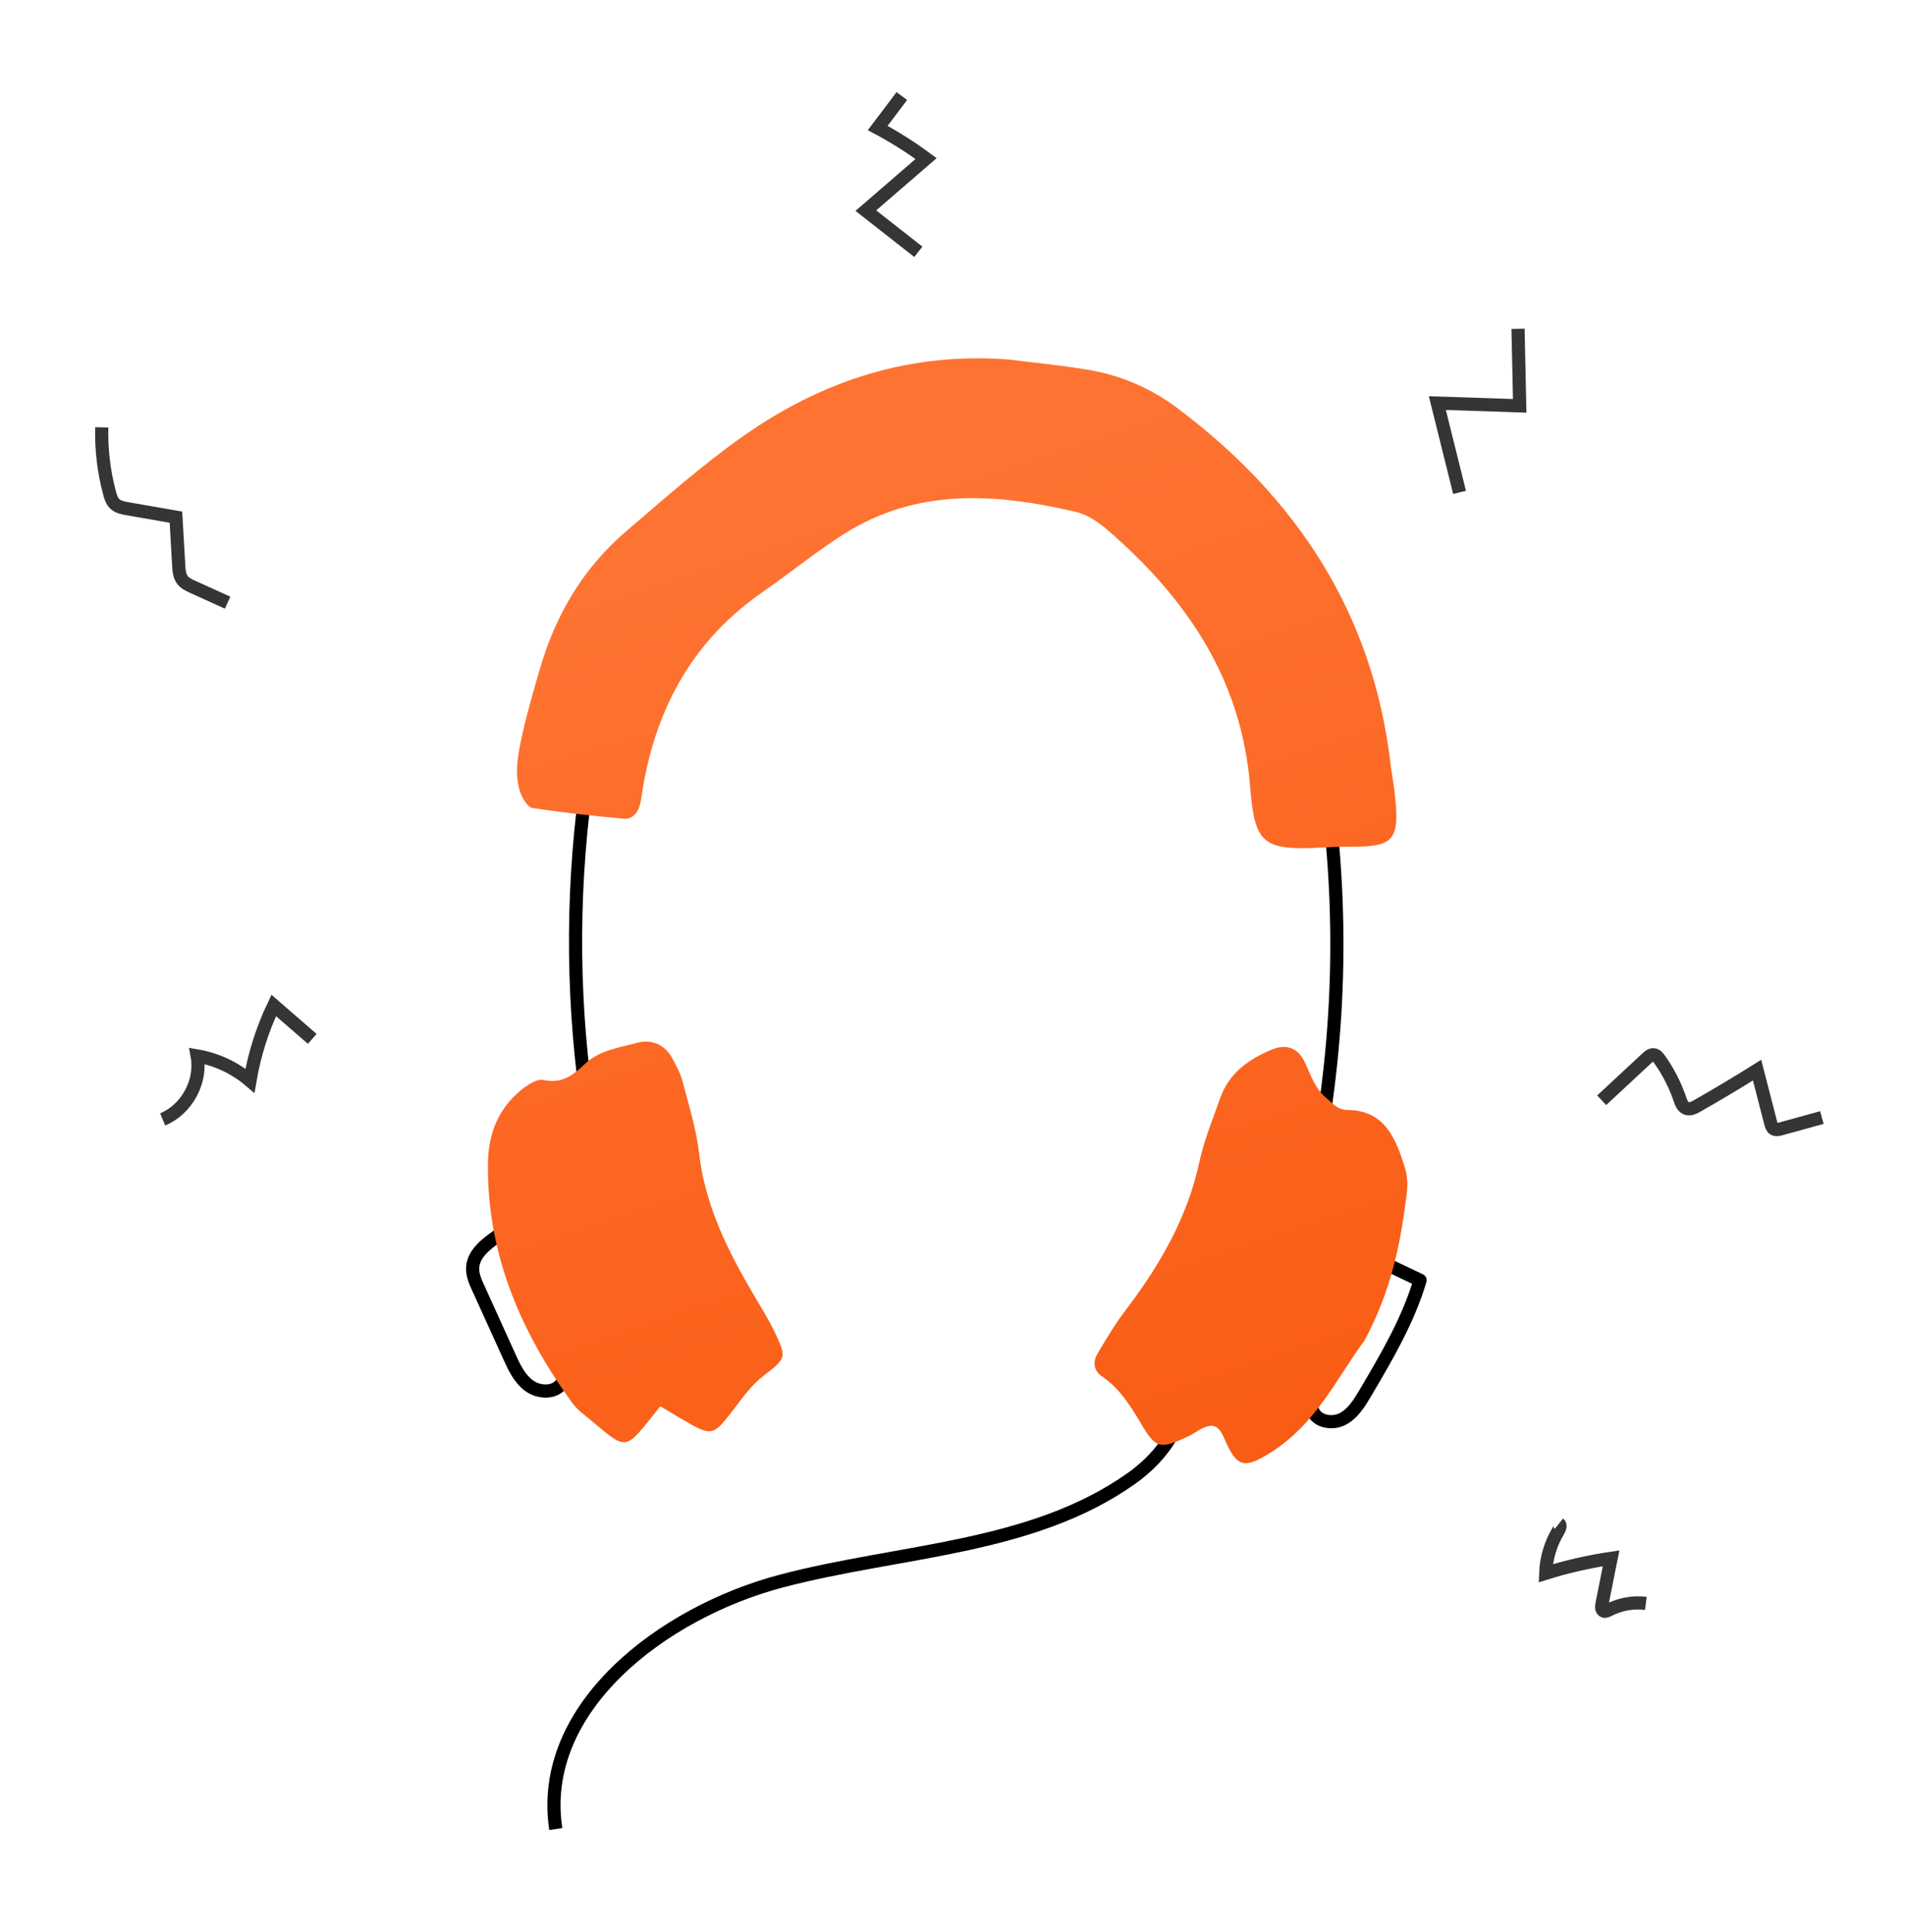 <svg width="217" height="220" viewBox="0 0 217 220" fill="none" xmlns="http://www.w3.org/2000/svg">
<path d="M134.03 157.63C135.67 161.6 132.4 165.89 128.9 168.37C117.51 176.45 102.5 176.51 89 180.07C75.5 183.63 61.2 194.5 63.31 208.31" stroke="black" stroke-width="1.5" stroke-miterlimit="10"/>
<path d="M144.43 126.11C144.42 126.26 144.41 126.41 144.41 126.57M56.6 140.82C55.32 141.72 53.91 142.83 53.84 144.39C53.8 145.19 54.14 145.96 54.48 146.7L58.02 154.5C58.57 155.72 59.17 156.99 60.23 157.79C61.3 158.59 63 158.72 63.87 157.71M157.38 143.73C158.84 144.42 160.3 145.11 161.76 145.81C160.4 150.39 157.94 154.56 155.51 158.68C154.83 159.83 154.09 161.03 152.9 161.63C151.71 162.23 149.95 161.89 149.52 160.63M66.78 124.96C65.08 112.65 65.16 100.09 67.02 87.8C67.13 87.1 67.56 86.18 68.24 86.39M149.89 132.39C152.79 117.52 153.06 102.14 150.68 87.17" stroke="black" stroke-width="1.5" stroke-miterlimit="10" stroke-linecap="round" stroke-linejoin="round"/>
<path d="M114.96 40.95C117.9 41.32 120.86 41.61 123.79 42.09C127.56 42.7 131.02 44.16 134.09 46.46C147.71 56.67 156.39 69.85 158.4 87.02C158.54 88.2 158.78 89.37 158.9 90.55C159.43 95.66 158.82 96.48 153.78 96.43C152.61 96.42 151.49 96.48 150.33 96.54C143.83 96.87 142.9 96.03 142.4 89.56C141.44 77.3 135.09 68.06 126.1 60.31C125.08 59.43 123.8 58.59 122.52 58.29C113.45 56.17 104.44 55.54 96.1 60.84C92.93 62.85 90.01 65.26 86.91 67.4C79.12 72.78 74.87 80.32 73.27 89.5C73.13 90.28 73.07 91.08 72.84 91.84C72.6 92.64 71.94 93.32 71.13 93.25C67.63 92.94 64.13 92.56 60.65 92.02C60.1 91.93 59.51 90.94 59.27 90.25C58.61 88.32 58.94 86.3 59.34 84.38C59.9 81.67 60.69 79 61.45 76.34C63.25 70.11 66.35 64.76 71.37 60.47C75.74 56.74 80.01 52.93 84.73 49.62C93.85 43.23 103.79 40.09 114.96 40.95V40.95ZM155.4 152.73C152.45 156.63 149.98 162.18 144.69 165.46C141.75 167.29 140.89 167.19 139.46 163.82C138.82 162.32 138.14 162.06 136.84 162.74C136.31 163.02 135.83 163.38 135.29 163.62C132.14 165.07 131.69 165.01 130.03 162.23C128.8 160.17 127.59 158.16 125.55 156.78C124.59 156.13 124.45 155.13 125.01 154.18C126.01 152.49 127.03 150.78 128.22 149.22C132.09 144.13 135.24 138.73 136.61 132.38C137.15 129.88 138.14 127.48 139 125.05C139.99 122.24 142.21 120.65 144.82 119.56C146.58 118.83 147.88 119.34 148.68 121.08C149.34 122.52 149.82 124.01 151.11 125.08C151.84 125.69 152.34 126.41 153.54 126.42C157.73 126.46 158.99 129.67 160.02 132.93C160.31 133.85 160.37 134.92 160.25 135.88C159.57 141.42 158.56 146.86 155.4 152.73ZM75.22 160.16C70.77 165.71 71.7 165.3 66.21 160.86C65.75 160.49 65.36 160.02 65.02 159.55C59.21 151.48 55.48 142.69 55.58 132.54C55.61 129.17 56.72 126.34 59.31 124.19C60.04 123.59 61.16 122.83 61.91 123C64 123.46 65.3 122.45 66.6 121.2C68.27 119.6 70.51 119.33 72.57 118.77C74.19 118.33 75.73 118.93 76.6 120.55C77.06 121.41 77.53 122.29 77.77 123.22C78.47 125.9 79.31 128.58 79.63 131.32C80.3 137.2 82.82 142.29 85.74 147.28C86.64 148.81 87.6 150.32 88.35 151.93C89.58 154.58 89.58 154.69 86.99 156.68C85.53 157.8 84.55 159.25 83.46 160.66C81.2 163.6 81.07 163.61 77.68 161.63C76.84 161.14 76.02 160.63 75.22 160.16Z" fill="url(#paint0_linear_1230_3500)"/>
<path d="M11.59 48.67C11.53 51.2 11.83 53.75 12.49 56.19C12.6 56.61 12.74 57.05 13.05 57.36C13.43 57.74 13.99 57.85 14.52 57.94L20.04 58.9C20.15 60.74 20.26 62.57 20.36 64.41C20.39 64.99 20.44 65.6 20.79 66.06C21.08 66.44 21.53 66.64 21.96 66.84C23.28 67.44 24.61 68.04 25.93 68.64M104.61 28.68L98.63 23.99C100.92 22.01 103.2 20.03 105.49 18.06C103.741 16.767 101.899 15.604 99.98 14.58C100.9 13.37 101.82 12.15 102.73 10.94M166.26 56.08C165.42 52.69 164.58 49.3 163.73 45.91C166.86 46.01 169.98 46.11 173.11 46.22C173.05 43.3 172.98 40.38 172.92 37.45M182.45 125.31L187.6 120.52C187.82 120.32 188.07 120.1 188.37 120.13C188.66 120.16 188.87 120.41 189.04 120.65C190.02 122.03 190.8 123.55 191.35 125.15C191.5 125.59 191.68 126.09 192.12 126.24C192.52 126.38 192.95 126.17 193.32 125.96C195.62 124.65 197.9 123.29 200.15 121.88L201.71 127.93C201.77 128.17 201.85 128.42 202.05 128.56C202.28 128.71 202.59 128.64 202.85 128.57L207.53 127.28M35.57 118.32C34.11 117.05 32.65 115.78 31.18 114.51C29.886 117.228 28.974 120.112 28.47 123.08C26.77 121.63 24.67 120.64 22.46 120.26C23 123.18 21.27 126.36 18.53 127.49M177.58 173.53C177.82 173.72 177.66 174.09 177.51 174.35C176.63 175.8 176.13 177.48 176.07 179.18C178.5 178.42 181 177.85 183.52 177.48C183.17 179.22 182.82 180.96 182.48 182.7C182.42 182.99 182.41 183.38 182.69 183.49C182.87 183.56 183.06 183.46 183.22 183.38C184.52 182.71 186.02 182.43 187.48 182.61" stroke="#353534" stroke-width="1.5" stroke-miterlimit="10"/>
<defs>
<linearGradient id="paint0_linear_1230_3500" x1="84" y1="21.5" x2="141.5" y2="194" gradientUnits="userSpaceOnUse">
<stop offset="0.208" stop-color="#FE7332"/>
<stop offset="1" stop-color="#F8570E"/>
</linearGradient>
</defs>
</svg>
